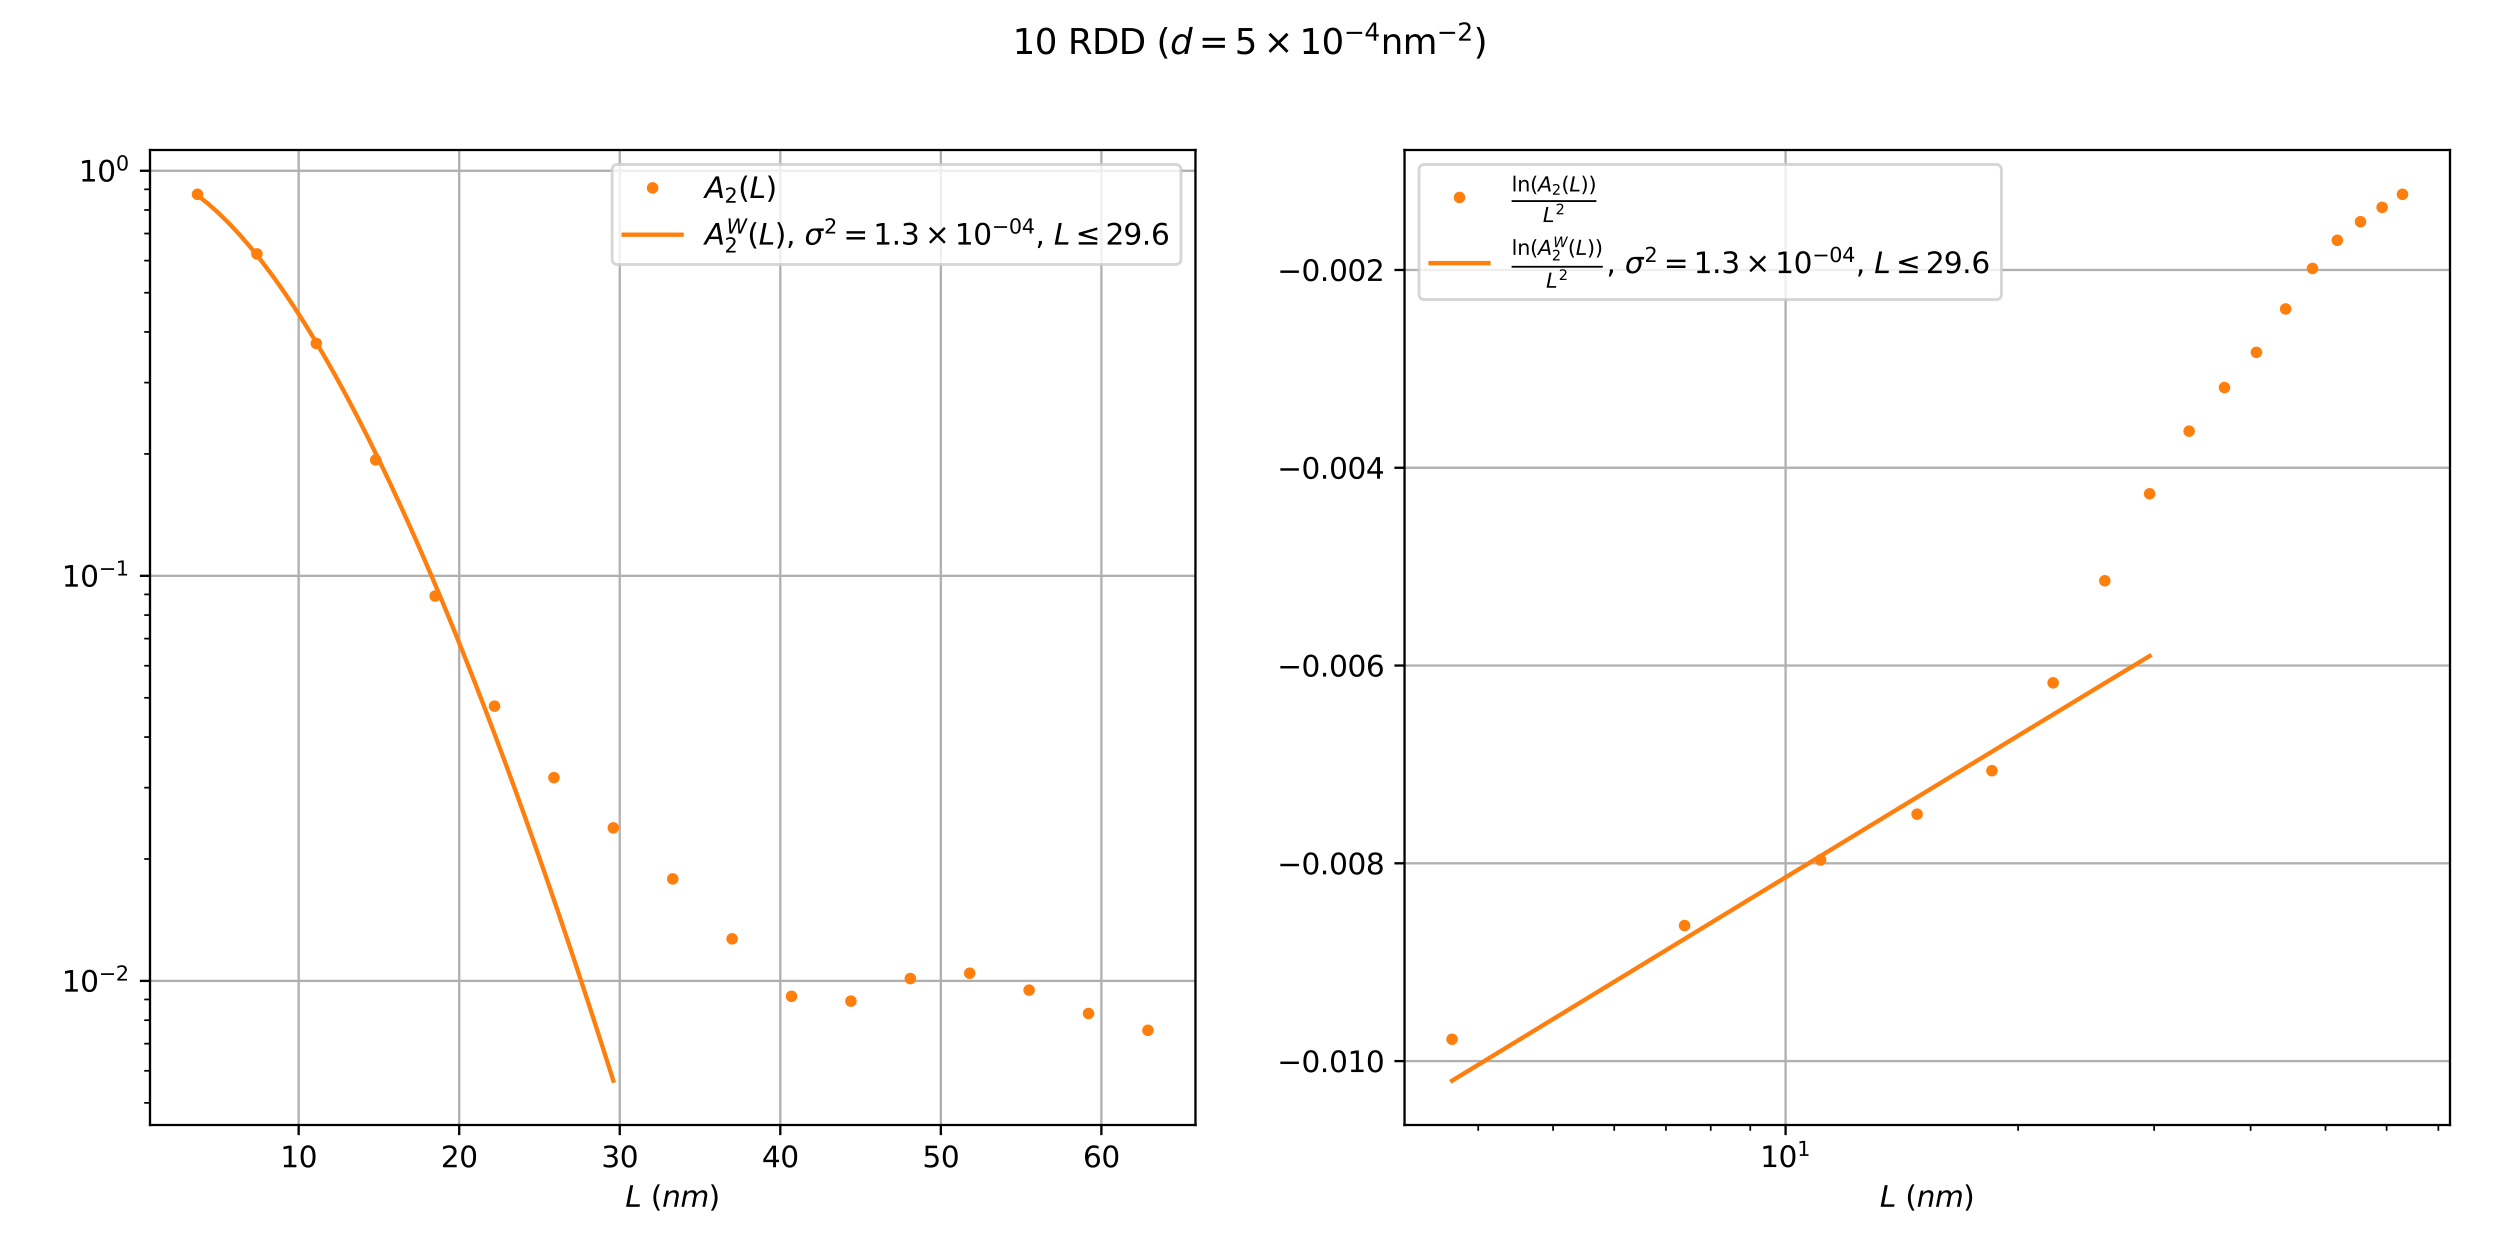<?xml version="1.0" encoding="utf-8" standalone="no"?>
<!DOCTYPE svg PUBLIC "-//W3C//DTD SVG 1.1//EN"
  "http://www.w3.org/Graphics/SVG/1.1/DTD/svg11.dtd">
<svg height="432pt" version="1.1" viewBox="0 0 864 432" width="864pt" xmlns="http://www.w3.org/2000/svg" xmlns:xlink="http://www.w3.org/1999/xlink">
 <defs>
  <style type="text/css">*{stroke-linecap:butt;stroke-linejoin:round;}</style>
 </defs>
 <g id="figure_1">
  <g id="patch_1">
   <path d="M 0 432 
L 864 432 
L 864 0 
L 0 0 
z
" style="fill:#ffffff;"/>
  </g>
  <g id="axes_1">
   <g id="patch_2">
    <path d="M 51.84 388.8 
L 413.149 388.8 
L 413.149 51.84 
L 51.84 51.84 
z
" style="fill:#ffffff;"/>
   </g>
   <g id="matplotlib.axis_1">
    <g id="xtick_1">
     <g id="line2d_1">
      <path clip-path="url(#p075bfce62b)" d="M 103.218 388.8 
L 103.218 51.84 
" style="fill:none;stroke:#b0b0b0;stroke-linecap:square;stroke-width:0.8;"/>
     </g>
     <g id="line2d_2">
      <defs>
       <path d="M 0 0 
L 0 3.5 
" id="m0ef7a7423c" style="stroke:#000000;stroke-width:0.8;"/>
      </defs>
      <g>
       <use style="stroke:#000000;stroke-width:0.8;" x="103.218" xlink:href="#m0ef7a7423c" y="388.8"/>
      </g>
     </g>
     <g id="text_1">
      <!-- 10 -->
      <g transform="translate(96.855 403.398)scale(0.1 -0.1)">
       <defs>
        <path d="M 794 531 
L 1825 531 
L 1825 4091 
L 703 3866 
L 703 4441 
L 1819 4666 
L 2450 4666 
L 2450 531 
L 3481 531 
L 3481 0 
L 794 0 
L 794 531 
z
" id="DejaVuSans-31" transform="scale(0.016)"/>
        <path d="M 2034 4250 
Q 1547 4250 1301 3770 
Q 1056 3291 1056 2328 
Q 1056 1369 1301 889 
Q 1547 409 2034 409 
Q 2525 409 2770 889 
Q 3016 1369 3016 2328 
Q 3016 3291 2770 3770 
Q 2525 4250 2034 4250 
z
M 2034 4750 
Q 2819 4750 3233 4129 
Q 3647 3509 3647 2328 
Q 3647 1150 3233 529 
Q 2819 -91 2034 -91 
Q 1250 -91 836 529 
Q 422 1150 422 2328 
Q 422 3509 836 4129 
Q 1250 4750 2034 4750 
z
" id="DejaVuSans-30" transform="scale(0.016)"/>
       </defs>
       <use xlink:href="#DejaVuSans-31"/>
       <use x="63.623" xlink:href="#DejaVuSans-30"/>
      </g>
     </g>
    </g>
    <g id="xtick_2">
     <g id="line2d_3">
      <path clip-path="url(#p075bfce62b)" d="M 158.701 388.8 
L 158.701 51.84 
" style="fill:none;stroke:#b0b0b0;stroke-linecap:square;stroke-width:0.8;"/>
     </g>
     <g id="line2d_4">
      <g>
       <use style="stroke:#000000;stroke-width:0.8;" x="158.701" xlink:href="#m0ef7a7423c" y="388.8"/>
      </g>
     </g>
     <g id="text_2">
      <!-- 20 -->
      <g transform="translate(152.339 403.398)scale(0.1 -0.1)">
       <defs>
        <path d="M 1228 531 
L 3431 531 
L 3431 0 
L 469 0 
L 469 531 
Q 828 903 1448 1529 
Q 2069 2156 2228 2338 
Q 2531 2678 2651 2914 
Q 2772 3150 2772 3378 
Q 2772 3750 2511 3984 
Q 2250 4219 1831 4219 
Q 1534 4219 1204 4116 
Q 875 4013 500 3803 
L 500 4441 
Q 881 4594 1212 4672 
Q 1544 4750 1819 4750 
Q 2544 4750 2975 4387 
Q 3406 4025 3406 3419 
Q 3406 3131 3298 2873 
Q 3191 2616 2906 2266 
Q 2828 2175 2409 1742 
Q 1991 1309 1228 531 
z
" id="DejaVuSans-32" transform="scale(0.016)"/>
       </defs>
       <use xlink:href="#DejaVuSans-32"/>
       <use x="63.623" xlink:href="#DejaVuSans-30"/>
      </g>
     </g>
    </g>
    <g id="xtick_3">
     <g id="line2d_5">
      <path clip-path="url(#p075bfce62b)" d="M 214.185 388.8 
L 214.185 51.84 
" style="fill:none;stroke:#b0b0b0;stroke-linecap:square;stroke-width:0.8;"/>
     </g>
     <g id="line2d_6">
      <g>
       <use style="stroke:#000000;stroke-width:0.8;" x="214.185" xlink:href="#m0ef7a7423c" y="388.8"/>
      </g>
     </g>
     <g id="text_3">
      <!-- 30 -->
      <g transform="translate(207.822 403.398)scale(0.1 -0.1)">
       <defs>
        <path d="M 2597 2516 
Q 3050 2419 3304 2112 
Q 3559 1806 3559 1356 
Q 3559 666 3084 287 
Q 2609 -91 1734 -91 
Q 1441 -91 1130 -33 
Q 819 25 488 141 
L 488 750 
Q 750 597 1062 519 
Q 1375 441 1716 441 
Q 2309 441 2620 675 
Q 2931 909 2931 1356 
Q 2931 1769 2642 2001 
Q 2353 2234 1838 2234 
L 1294 2234 
L 1294 2753 
L 1863 2753 
Q 2328 2753 2575 2939 
Q 2822 3125 2822 3475 
Q 2822 3834 2567 4026 
Q 2313 4219 1838 4219 
Q 1578 4219 1281 4162 
Q 984 4106 628 3988 
L 628 4550 
Q 988 4650 1302 4700 
Q 1616 4750 1894 4750 
Q 2613 4750 3031 4423 
Q 3450 4097 3450 3541 
Q 3450 3153 3228 2886 
Q 3006 2619 2597 2516 
z
" id="DejaVuSans-33" transform="scale(0.016)"/>
       </defs>
       <use xlink:href="#DejaVuSans-33"/>
       <use x="63.623" xlink:href="#DejaVuSans-30"/>
      </g>
     </g>
    </g>
    <g id="xtick_4">
     <g id="line2d_7">
      <path clip-path="url(#p075bfce62b)" d="M 269.669 388.8 
L 269.669 51.84 
" style="fill:none;stroke:#b0b0b0;stroke-linecap:square;stroke-width:0.8;"/>
     </g>
     <g id="line2d_8">
      <g>
       <use style="stroke:#000000;stroke-width:0.8;" x="269.669" xlink:href="#m0ef7a7423c" y="388.8"/>
      </g>
     </g>
     <g id="text_4">
      <!-- 40 -->
      <g transform="translate(263.306 403.398)scale(0.1 -0.1)">
       <defs>
        <path d="M 2419 4116 
L 825 1625 
L 2419 1625 
L 2419 4116 
z
M 2253 4666 
L 3047 4666 
L 3047 1625 
L 3713 1625 
L 3713 1100 
L 3047 1100 
L 3047 0 
L 2419 0 
L 2419 1100 
L 313 1100 
L 313 1709 
L 2253 4666 
z
" id="DejaVuSans-34" transform="scale(0.016)"/>
       </defs>
       <use xlink:href="#DejaVuSans-34"/>
       <use x="63.623" xlink:href="#DejaVuSans-30"/>
      </g>
     </g>
    </g>
    <g id="xtick_5">
     <g id="line2d_9">
      <path clip-path="url(#p075bfce62b)" d="M 325.152 388.8 
L 325.152 51.84 
" style="fill:none;stroke:#b0b0b0;stroke-linecap:square;stroke-width:0.8;"/>
     </g>
     <g id="line2d_10">
      <g>
       <use style="stroke:#000000;stroke-width:0.8;" x="325.152" xlink:href="#m0ef7a7423c" y="388.8"/>
      </g>
     </g>
     <g id="text_5">
      <!-- 50 -->
      <g transform="translate(318.79 403.398)scale(0.1 -0.1)">
       <defs>
        <path d="M 691 4666 
L 3169 4666 
L 3169 4134 
L 1269 4134 
L 1269 2991 
Q 1406 3038 1543 3061 
Q 1681 3084 1819 3084 
Q 2600 3084 3056 2656 
Q 3513 2228 3513 1497 
Q 3513 744 3044 326 
Q 2575 -91 1722 -91 
Q 1428 -91 1123 -41 
Q 819 9 494 109 
L 494 744 
Q 775 591 1075 516 
Q 1375 441 1709 441 
Q 2250 441 2565 725 
Q 2881 1009 2881 1497 
Q 2881 1984 2565 2268 
Q 2250 2553 1709 2553 
Q 1456 2553 1204 2497 
Q 953 2441 691 2322 
L 691 4666 
z
" id="DejaVuSans-35" transform="scale(0.016)"/>
       </defs>
       <use xlink:href="#DejaVuSans-35"/>
       <use x="63.623" xlink:href="#DejaVuSans-30"/>
      </g>
     </g>
    </g>
    <g id="xtick_6">
     <g id="line2d_11">
      <path clip-path="url(#p075bfce62b)" d="M 380.636 388.8 
L 380.636 51.84 
" style="fill:none;stroke:#b0b0b0;stroke-linecap:square;stroke-width:0.8;"/>
     </g>
     <g id="line2d_12">
      <g>
       <use style="stroke:#000000;stroke-width:0.8;" x="380.636" xlink:href="#m0ef7a7423c" y="388.8"/>
      </g>
     </g>
     <g id="text_6">
      <!-- 60 -->
      <g transform="translate(374.273 403.398)scale(0.1 -0.1)">
       <defs>
        <path d="M 2113 2584 
Q 1688 2584 1439 2293 
Q 1191 2003 1191 1497 
Q 1191 994 1439 701 
Q 1688 409 2113 409 
Q 2538 409 2786 701 
Q 3034 994 3034 1497 
Q 3034 2003 2786 2293 
Q 2538 2584 2113 2584 
z
M 3366 4563 
L 3366 3988 
Q 3128 4100 2886 4159 
Q 2644 4219 2406 4219 
Q 1781 4219 1451 3797 
Q 1122 3375 1075 2522 
Q 1259 2794 1537 2939 
Q 1816 3084 2150 3084 
Q 2853 3084 3261 2657 
Q 3669 2231 3669 1497 
Q 3669 778 3244 343 
Q 2819 -91 2113 -91 
Q 1303 -91 875 529 
Q 447 1150 447 2328 
Q 447 3434 972 4092 
Q 1497 4750 2381 4750 
Q 2619 4750 2861 4703 
Q 3103 4656 3366 4563 
z
" id="DejaVuSans-36" transform="scale(0.016)"/>
       </defs>
       <use xlink:href="#DejaVuSans-36"/>
       <use x="63.623" xlink:href="#DejaVuSans-30"/>
      </g>
     </g>
    </g>
    <g id="text_7">
     <!-- $L \ (nm)$ -->
     <g transform="translate(216.095 417.077)scale(0.1 -0.1)">
      <defs>
       <path d="M 1075 4666 
L 1709 4666 
L 909 525 
L 3181 525 
L 3078 0 
L 172 0 
L 1075 4666 
z
" id="DejaVuSans-Oblique-4c" transform="scale(0.016)"/>
       <path d="M 1984 4856 
Q 1566 4138 1362 3434 
Q 1159 2731 1159 2009 
Q 1159 1288 1364 580 
Q 1569 -128 1984 -844 
L 1484 -844 
Q 1016 -109 783 600 
Q 550 1309 550 2009 
Q 550 2706 781 3412 
Q 1013 4119 1484 4856 
L 1984 4856 
z
" id="DejaVuSans-28" transform="scale(0.016)"/>
       <path d="M 3566 2113 
L 3156 0 
L 2578 0 
L 2988 2091 
Q 3016 2238 3031 2350 
Q 3047 2463 3047 2528 
Q 3047 2791 2881 2937 
Q 2716 3084 2419 3084 
Q 1956 3084 1622 2776 
Q 1288 2469 1184 1941 
L 800 0 
L 225 0 
L 903 3500 
L 1478 3500 
L 1363 2950 
Q 1603 3253 1940 3418 
Q 2278 3584 2650 3584 
Q 3113 3584 3367 3334 
Q 3622 3084 3622 2631 
Q 3622 2519 3608 2391 
Q 3594 2263 3566 2113 
z
" id="DejaVuSans-Oblique-6e" transform="scale(0.016)"/>
       <path d="M 5747 2113 
L 5338 0 
L 4763 0 
L 5166 2094 
Q 5191 2228 5203 2325 
Q 5216 2422 5216 2491 
Q 5216 2772 5059 2928 
Q 4903 3084 4622 3084 
Q 4203 3084 3875 2770 
Q 3547 2456 3450 1953 
L 3066 0 
L 2491 0 
L 2900 2094 
Q 2925 2209 2937 2307 
Q 2950 2406 2950 2484 
Q 2950 2769 2794 2926 
Q 2638 3084 2363 3084 
Q 1938 3084 1609 2770 
Q 1281 2456 1184 1953 
L 800 0 
L 225 0 
L 909 3500 
L 1484 3500 
L 1375 2956 
Q 1609 3263 1923 3423 
Q 2238 3584 2597 3584 
Q 2978 3584 3223 3384 
Q 3469 3184 3519 2828 
Q 3781 3197 4126 3390 
Q 4472 3584 4856 3584 
Q 5306 3584 5551 3325 
Q 5797 3066 5797 2591 
Q 5797 2488 5784 2364 
Q 5772 2241 5747 2113 
z
" id="DejaVuSans-Oblique-6d" transform="scale(0.016)"/>
       <path d="M 513 4856 
L 1013 4856 
Q 1481 4119 1714 3412 
Q 1947 2706 1947 2009 
Q 1947 1309 1714 600 
Q 1481 -109 1013 -844 
L 513 -844 
Q 928 -128 1133 580 
Q 1338 1288 1338 2009 
Q 1338 2731 1133 3434 
Q 928 4138 513 4856 
z
" id="DejaVuSans-29" transform="scale(0.016)"/>
      </defs>
      <use transform="translate(0 0.125)" xlink:href="#DejaVuSans-Oblique-4c"/>
      <use transform="translate(88.183 0.125)" xlink:href="#DejaVuSans-28"/>
      <use transform="translate(127.197 0.125)" xlink:href="#DejaVuSans-Oblique-6e"/>
      <use transform="translate(190.576 0.125)" xlink:href="#DejaVuSans-Oblique-6d"/>
      <use transform="translate(287.988 0.125)" xlink:href="#DejaVuSans-29"/>
     </g>
    </g>
   </g>
   <g id="matplotlib.axis_2">
    <g id="ytick_1">
     <g id="line2d_13">
      <path clip-path="url(#p075bfce62b)" d="M 51.84 339.005 
L 413.149 339.005 
" style="fill:none;stroke:#b0b0b0;stroke-linecap:square;stroke-width:0.8;"/>
     </g>
     <g id="line2d_14">
      <defs>
       <path d="M 0 0 
L -3.5 0 
" id="m7012cd18d6" style="stroke:#000000;stroke-width:0.8;"/>
      </defs>
      <g>
       <use style="stroke:#000000;stroke-width:0.8;" x="51.84" xlink:href="#m7012cd18d6" y="339.005"/>
      </g>
     </g>
     <g id="text_8">
      <!-- $\mathdefault{10^{-2}}$ -->
      <g transform="translate(21.34 342.804)scale(0.1 -0.1)">
       <defs>
        <path d="M 678 2272 
L 4684 2272 
L 4684 1741 
L 678 1741 
L 678 2272 
z
" id="DejaVuSans-2212" transform="scale(0.016)"/>
       </defs>
       <use transform="translate(0 0.766)" xlink:href="#DejaVuSans-31"/>
       <use transform="translate(63.623 0.766)" xlink:href="#DejaVuSans-30"/>
       <use transform="translate(128.203 39.047)scale(0.7)" xlink:href="#DejaVuSans-2212"/>
       <use transform="translate(186.855 39.047)scale(0.7)" xlink:href="#DejaVuSans-32"/>
      </g>
     </g>
    </g>
    <g id="ytick_2">
     <g id="line2d_15">
      <path clip-path="url(#p075bfce62b)" d="M 51.84 199.011 
L 413.149 199.011 
" style="fill:none;stroke:#b0b0b0;stroke-linecap:square;stroke-width:0.8;"/>
     </g>
     <g id="line2d_16">
      <g>
       <use style="stroke:#000000;stroke-width:0.8;" x="51.84" xlink:href="#m7012cd18d6" y="199.011"/>
      </g>
     </g>
     <g id="text_9">
      <!-- $\mathdefault{10^{-1}}$ -->
      <g transform="translate(21.34 202.81)scale(0.1 -0.1)">
       <use transform="translate(0 0.684)" xlink:href="#DejaVuSans-31"/>
       <use transform="translate(63.623 0.684)" xlink:href="#DejaVuSans-30"/>
       <use transform="translate(128.203 38.966)scale(0.7)" xlink:href="#DejaVuSans-2212"/>
       <use transform="translate(186.855 38.966)scale(0.7)" xlink:href="#DejaVuSans-31"/>
      </g>
     </g>
    </g>
    <g id="ytick_3">
     <g id="line2d_17">
      <path clip-path="url(#p075bfce62b)" d="M 51.84 59.017 
L 413.149 59.017 
" style="fill:none;stroke:#b0b0b0;stroke-linecap:square;stroke-width:0.8;"/>
     </g>
     <g id="line2d_18">
      <g>
       <use style="stroke:#000000;stroke-width:0.8;" x="51.84" xlink:href="#m7012cd18d6" y="59.017"/>
      </g>
     </g>
     <g id="text_10">
      <!-- $\mathdefault{10^{0}}$ -->
      <g transform="translate(27.24 62.816)scale(0.1 -0.1)">
       <use transform="translate(0 0.766)" xlink:href="#DejaVuSans-31"/>
       <use transform="translate(63.623 0.766)" xlink:href="#DejaVuSans-30"/>
       <use transform="translate(128.203 39.047)scale(0.7)" xlink:href="#DejaVuSans-30"/>
      </g>
     </g>
    </g>
    <g id="ytick_4">
     <g id="line2d_19">
      <defs>
       <path d="M 0 0 
L -2 0 
" id="m6e544e4f88" style="stroke:#000000;stroke-width:0.6;"/>
      </defs>
      <g>
       <use style="stroke:#000000;stroke-width:0.6;" x="51.84" xlink:href="#m6e544e4f88" y="381.147"/>
      </g>
     </g>
    </g>
    <g id="ytick_5">
     <g id="line2d_20">
      <g>
       <use style="stroke:#000000;stroke-width:0.6;" x="51.84" xlink:href="#m6e544e4f88" y="370.063"/>
      </g>
     </g>
    </g>
    <g id="ytick_6">
     <g id="line2d_21">
      <g>
       <use style="stroke:#000000;stroke-width:0.6;" x="51.84" xlink:href="#m6e544e4f88" y="360.69"/>
      </g>
     </g>
    </g>
    <g id="ytick_7">
     <g id="line2d_22">
      <g>
       <use style="stroke:#000000;stroke-width:0.6;" x="51.84" xlink:href="#m6e544e4f88" y="352.572"/>
      </g>
     </g>
    </g>
    <g id="ytick_8">
     <g id="line2d_23">
      <g>
       <use style="stroke:#000000;stroke-width:0.6;" x="51.84" xlink:href="#m6e544e4f88" y="345.411"/>
      </g>
     </g>
    </g>
    <g id="ytick_9">
     <g id="line2d_24">
      <g>
       <use style="stroke:#000000;stroke-width:0.6;" x="51.84" xlink:href="#m6e544e4f88" y="296.863"/>
      </g>
     </g>
    </g>
    <g id="ytick_10">
     <g id="line2d_25">
      <g>
       <use style="stroke:#000000;stroke-width:0.6;" x="51.84" xlink:href="#m6e544e4f88" y="272.211"/>
      </g>
     </g>
    </g>
    <g id="ytick_11">
     <g id="line2d_26">
      <g>
       <use style="stroke:#000000;stroke-width:0.6;" x="51.84" xlink:href="#m6e544e4f88" y="254.72"/>
      </g>
     </g>
    </g>
    <g id="ytick_12">
     <g id="line2d_27">
      <g>
       <use style="stroke:#000000;stroke-width:0.6;" x="51.84" xlink:href="#m6e544e4f88" y="241.153"/>
      </g>
     </g>
    </g>
    <g id="ytick_13">
     <g id="line2d_28">
      <g>
       <use style="stroke:#000000;stroke-width:0.6;" x="51.84" xlink:href="#m6e544e4f88" y="230.069"/>
      </g>
     </g>
    </g>
    <g id="ytick_14">
     <g id="line2d_29">
      <g>
       <use style="stroke:#000000;stroke-width:0.6;" x="51.84" xlink:href="#m6e544e4f88" y="220.696"/>
      </g>
     </g>
    </g>
    <g id="ytick_15">
     <g id="line2d_30">
      <g>
       <use style="stroke:#000000;stroke-width:0.6;" x="51.84" xlink:href="#m6e544e4f88" y="212.578"/>
      </g>
     </g>
    </g>
    <g id="ytick_16">
     <g id="line2d_31">
      <g>
       <use style="stroke:#000000;stroke-width:0.6;" x="51.84" xlink:href="#m6e544e4f88" y="205.417"/>
      </g>
     </g>
    </g>
    <g id="ytick_17">
     <g id="line2d_32">
      <g>
       <use style="stroke:#000000;stroke-width:0.6;" x="51.84" xlink:href="#m6e544e4f88" y="156.869"/>
      </g>
     </g>
    </g>
    <g id="ytick_18">
     <g id="line2d_33">
      <g>
       <use style="stroke:#000000;stroke-width:0.6;" x="51.84" xlink:href="#m6e544e4f88" y="132.217"/>
      </g>
     </g>
    </g>
    <g id="ytick_19">
     <g id="line2d_34">
      <g>
       <use style="stroke:#000000;stroke-width:0.6;" x="51.84" xlink:href="#m6e544e4f88" y="114.726"/>
      </g>
     </g>
    </g>
    <g id="ytick_20">
     <g id="line2d_35">
      <g>
       <use style="stroke:#000000;stroke-width:0.6;" x="51.84" xlink:href="#m6e544e4f88" y="101.159"/>
      </g>
     </g>
    </g>
    <g id="ytick_21">
     <g id="line2d_36">
      <g>
       <use style="stroke:#000000;stroke-width:0.6;" x="51.84" xlink:href="#m6e544e4f88" y="90.074"/>
      </g>
     </g>
    </g>
    <g id="ytick_22">
     <g id="line2d_37">
      <g>
       <use style="stroke:#000000;stroke-width:0.6;" x="51.84" xlink:href="#m6e544e4f88" y="80.702"/>
      </g>
     </g>
    </g>
    <g id="ytick_23">
     <g id="line2d_38">
      <g>
       <use style="stroke:#000000;stroke-width:0.6;" x="51.84" xlink:href="#m6e544e4f88" y="72.584"/>
      </g>
     </g>
    </g>
    <g id="ytick_24">
     <g id="line2d_39">
      <g>
       <use style="stroke:#000000;stroke-width:0.6;" x="51.84" xlink:href="#m6e544e4f88" y="65.423"/>
      </g>
     </g>
    </g>
   </g>
   <g id="line2d_40">
    <defs>
     <path d="M 0 1.5 
C 0.398 1.5 0.779 1.342 1.061 1.061 
C 1.342 0.779 1.5 0.398 1.5 0 
C 1.5 -0.398 1.342 -0.779 1.061 -1.061 
C 0.779 -1.342 0.398 -1.5 0 -1.5 
C -0.398 -1.5 -0.779 -1.342 -1.061 -1.061 
C -1.342 -0.779 -1.5 -0.398 -1.5 0 
C -1.5 0.398 -1.342 0.779 -1.061 1.061 
C -0.779 1.342 -0.398 1.5 0 1.5 
z
" id="m087f44fbc4" style="stroke:#ff7f0e;"/>
    </defs>
    <g clip-path="url(#p075bfce62b)">
     <use style="fill:#ff7f0e;stroke:#ff7f0e;" x="68.263" xlink:href="#m087f44fbc4" y="67.156"/>
     <use style="fill:#ff7f0e;stroke:#ff7f0e;" x="88.792" xlink:href="#m087f44fbc4" y="87.747"/>
     <use style="fill:#ff7f0e;stroke:#ff7f0e;" x="109.321" xlink:href="#m087f44fbc4" y="118.693"/>
     <use style="fill:#ff7f0e;stroke:#ff7f0e;" x="129.85" xlink:href="#m087f44fbc4" y="158.94"/>
     <use style="fill:#ff7f0e;stroke:#ff7f0e;" x="150.379" xlink:href="#m087f44fbc4" y="205.996"/>
     <use style="fill:#ff7f0e;stroke:#ff7f0e;" x="170.908" xlink:href="#m087f44fbc4" y="244.046"/>
     <use style="fill:#ff7f0e;stroke:#ff7f0e;" x="191.437" xlink:href="#m087f44fbc4" y="268.753"/>
     <use style="fill:#ff7f0e;stroke:#ff7f0e;" x="211.966" xlink:href="#m087f44fbc4" y="286.112"/>
     <use style="fill:#ff7f0e;stroke:#ff7f0e;" x="232.495" xlink:href="#m087f44fbc4" y="303.749"/>
     <use style="fill:#ff7f0e;stroke:#ff7f0e;" x="253.023" xlink:href="#m087f44fbc4" y="324.452"/>
     <use style="fill:#ff7f0e;stroke:#ff7f0e;" x="273.552" xlink:href="#m087f44fbc4" y="344.329"/>
     <use style="fill:#ff7f0e;stroke:#ff7f0e;" x="294.081" xlink:href="#m087f44fbc4" y="345.985"/>
     <use style="fill:#ff7f0e;stroke:#ff7f0e;" x="314.61" xlink:href="#m087f44fbc4" y="338.188"/>
     <use style="fill:#ff7f0e;stroke:#ff7f0e;" x="335.139" xlink:href="#m087f44fbc4" y="336.352"/>
     <use style="fill:#ff7f0e;stroke:#ff7f0e;" x="355.668" xlink:href="#m087f44fbc4" y="342.188"/>
     <use style="fill:#ff7f0e;stroke:#ff7f0e;" x="376.197" xlink:href="#m087f44fbc4" y="350.266"/>
     <use style="fill:#ff7f0e;stroke:#ff7f0e;" x="396.726" xlink:href="#m087f44fbc4" y="356.081"/>
    </g>
   </g>
   <g id="line2d_41">
    <path clip-path="url(#p075bfce62b)" d="M 68.263 67.505 
L 71.948 70.43 
L 75.632 73.717 
L 79.317 77.351 
L 83.002 81.318 
L 86.687 85.605 
L 90.371 90.202 
L 94.056 95.099 
L 97.741 100.286 
L 101.425 105.754 
L 105.11 111.497 
L 108.795 117.507 
L 112.479 123.776 
L 116.164 130.299 
L 119.849 137.069 
L 123.533 144.081 
L 127.218 151.329 
L 130.903 158.808 
L 134.587 166.512 
L 138.272 174.438 
L 141.957 182.58 
L 145.641 190.935 
L 149.326 199.498 
L 153.011 208.264 
L 156.695 217.231 
L 160.38 226.395 
L 164.065 235.751 
L 167.749 245.297 
L 171.434 255.028 
L 175.119 264.943 
L 178.804 275.036 
L 182.488 285.307 
L 186.173 295.751 
L 189.858 306.365 
L 193.542 317.148 
L 197.227 328.095 
L 200.912 339.205 
L 204.596 350.475 
L 208.281 361.902 
L 211.966 373.484 
" style="fill:none;stroke:#ff7f0e;stroke-linecap:square;stroke-width:1.5;"/>
   </g>
   <g id="patch_3">
    <path d="M 51.84 388.8 
L 51.84 51.84 
" style="fill:none;stroke:#000000;stroke-linecap:square;stroke-linejoin:miter;stroke-width:0.8;"/>
   </g>
   <g id="patch_4">
    <path d="M 413.149 388.8 
L 413.149 51.84 
" style="fill:none;stroke:#000000;stroke-linecap:square;stroke-linejoin:miter;stroke-width:0.8;"/>
   </g>
   <g id="patch_5">
    <path d="M 51.84 388.8 
L 413.149 388.8 
" style="fill:none;stroke:#000000;stroke-linecap:square;stroke-linejoin:miter;stroke-width:0.8;"/>
   </g>
   <g id="patch_6">
    <path d="M 51.84 51.84 
L 413.149 51.84 
" style="fill:none;stroke:#000000;stroke-linecap:square;stroke-linejoin:miter;stroke-width:0.8;"/>
   </g>
   <g id="legend_1">
    <g id="patch_7">
     <path d="M 213.549 91.418 
L 406.149 91.418 
Q 408.149 91.418 408.149 89.418 
L 408.149 58.84 
Q 408.149 56.84 406.149 56.84 
L 213.549 56.84 
Q 211.549 56.84 211.549 58.84 
L 211.549 89.418 
Q 211.549 91.418 213.549 91.418 
z
" style="fill:#ffffff;opacity:0.8;stroke:#cccccc;stroke-linejoin:miter;"/>
    </g>
    <g id="line2d_42"/>
    <g id="line2d_43">
     <g>
      <use style="fill:#ff7f0e;stroke:#ff7f0e;" x="225.549" xlink:href="#m087f44fbc4" y="64.938"/>
     </g>
    </g>
    <g id="text_11">
     <!-- $A_{2}(L)$ -->
     <g transform="translate(243.549 68.438)scale(0.1 -0.1)">
      <defs>
       <path d="M 2356 4666 
L 3072 4666 
L 3938 0 
L 3278 0 
L 3084 1197 
L 984 1197 
L 325 0 
L -341 0 
L 2356 4666 
z
M 2584 4044 
L 1275 1722 
L 2988 1722 
L 2584 4044 
z
" id="DejaVuSans-Oblique-41" transform="scale(0.016)"/>
      </defs>
      <use transform="translate(0 0.125)" xlink:href="#DejaVuSans-Oblique-41"/>
      <use transform="translate(68.408 -16.281)scale(0.7)" xlink:href="#DejaVuSans-32"/>
      <use transform="translate(115.679 0.125)" xlink:href="#DejaVuSans-28"/>
      <use transform="translate(154.692 0.125)" xlink:href="#DejaVuSans-Oblique-4c"/>
      <use transform="translate(210.405 0.125)" xlink:href="#DejaVuSans-29"/>
     </g>
    </g>
    <g id="line2d_44">
     <path d="M 215.549 81.118 
L 235.549 81.118 
" style="fill:none;stroke:#ff7f0e;stroke-linecap:square;stroke-width:1.5;"/>
    </g>
    <g id="line2d_45"/>
    <g id="text_12">
     <!-- $A^W_{2}(L)$, $ \sigma^2 =1.3 \times 10^{-04} $, $ L \leq 29.6 $ -->
     <g transform="translate(243.549 84.618)scale(0.1 -0.1)">
      <defs>
       <path d="M 616 4666 
L 1228 4666 
L 1453 697 
L 3213 4666 
L 3916 4666 
L 4147 697 
L 5888 4666 
L 6528 4666 
L 4453 0 
L 3659 0 
L 3444 3891 
L 1697 0 
L 903 0 
L 616 4666 
z
" id="DejaVuSans-Oblique-57" transform="scale(0.016)"/>
       <path d="M 750 794 
L 1409 794 
L 1409 256 
L 897 -744 
L 494 -744 
L 750 256 
L 750 794 
z
" id="DejaVuSans-2c" transform="scale(0.016)"/>
       <path id="DejaVuSans-20" transform="scale(0.016)"/>
       <path d="M 2219 3044 
Q 1744 3044 1422 2700 
Q 1081 2341 969 1747 
Q 844 1119 1044 756 
Q 1241 397 1706 397 
Q 2166 397 2503 759 
Q 2844 1122 2966 1747 
Q 3075 2319 2881 2700 
Q 2700 3044 2219 3044 
z
M 2309 3503 
L 4219 3500 
L 4106 2925 
L 3463 2925 
Q 3706 2438 3575 1747 
Q 3406 888 2884 400 
Q 2359 -91 1609 -91 
Q 856 -91 525 400 
Q 194 888 363 1747 
Q 528 2609 1050 3097 
Q 1484 3503 2309 3503 
z
" id="DejaVuSans-Oblique-3c3" transform="scale(0.016)"/>
       <path d="M 678 2906 
L 4684 2906 
L 4684 2381 
L 678 2381 
L 678 2906 
z
M 678 1631 
L 4684 1631 
L 4684 1100 
L 678 1100 
L 678 1631 
z
" id="DejaVuSans-3d" transform="scale(0.016)"/>
       <path d="M 684 794 
L 1344 794 
L 1344 0 
L 684 0 
L 684 794 
z
" id="DejaVuSans-2e" transform="scale(0.016)"/>
       <path d="M 4488 3438 
L 3059 2003 
L 4488 575 
L 4116 197 
L 2681 1631 
L 1247 197 
L 878 575 
L 2303 2003 
L 878 3438 
L 1247 3816 
L 2681 2381 
L 4116 3816 
L 4488 3438 
z
" id="DejaVuSans-d7" transform="scale(0.016)"/>
       <path d="M 4684 3175 
L 1684 2309 
L 4684 1453 
L 4684 897 
L 678 2047 
L 678 2578 
L 4684 3725 
L 4684 3175 
z
M 678 531 
L 4684 531 
L 4684 0 
L 678 0 
L 678 531 
z
" id="DejaVuSans-2264" transform="scale(0.016)"/>
       <path d="M 703 97 
L 703 672 
Q 941 559 1184 500 
Q 1428 441 1663 441 
Q 2288 441 2617 861 
Q 2947 1281 2994 2138 
Q 2813 1869 2534 1725 
Q 2256 1581 1919 1581 
Q 1219 1581 811 2004 
Q 403 2428 403 3163 
Q 403 3881 828 4315 
Q 1253 4750 1959 4750 
Q 2769 4750 3195 4129 
Q 3622 3509 3622 2328 
Q 3622 1225 3098 567 
Q 2575 -91 1691 -91 
Q 1453 -91 1209 -44 
Q 966 3 703 97 
z
M 1959 2075 
Q 2384 2075 2632 2365 
Q 2881 2656 2881 3163 
Q 2881 3666 2632 3958 
Q 2384 4250 1959 4250 
Q 1534 4250 1286 3958 
Q 1038 3666 1038 3163 
Q 1038 2656 1286 2365 
Q 1534 2075 1959 2075 
z
" id="DejaVuSans-39" transform="scale(0.016)"/>
      </defs>
      <use transform="translate(0 0.766)" xlink:href="#DejaVuSans-Oblique-41"/>
      <use transform="translate(75.425 39.047)scale(0.7)" xlink:href="#DejaVuSans-Oblique-57"/>
      <use transform="translate(68.408 -26.578)scale(0.7)" xlink:href="#DejaVuSans-32"/>
      <use transform="translate(147.373 0.766)" xlink:href="#DejaVuSans-28"/>
      <use transform="translate(186.387 0.766)" xlink:href="#DejaVuSans-Oblique-4c"/>
      <use transform="translate(242.1 0.766)" xlink:href="#DejaVuSans-29"/>
      <use transform="translate(281.113 0.766)" xlink:href="#DejaVuSans-2c"/>
      <use transform="translate(312.901 0.766)" xlink:href="#DejaVuSans-20"/>
      <use transform="translate(344.688 0.766)" xlink:href="#DejaVuSans-Oblique-3c3"/>
      <use transform="translate(412.539 39.047)scale(0.7)" xlink:href="#DejaVuSans-32"/>
      <use transform="translate(479.292 0.766)" xlink:href="#DejaVuSans-3d"/>
      <use transform="translate(582.564 0.766)" xlink:href="#DejaVuSans-31"/>
      <use transform="translate(646.187 0.766)" xlink:href="#DejaVuSans-2e"/>
      <use transform="translate(677.974 0.766)" xlink:href="#DejaVuSans-33"/>
      <use transform="translate(761.079 0.766)" xlink:href="#DejaVuSans-d7"/>
      <use transform="translate(864.351 0.766)" xlink:href="#DejaVuSans-31"/>
      <use transform="translate(927.974 0.766)" xlink:href="#DejaVuSans-30"/>
      <use transform="translate(992.554 39.047)scale(0.7)" xlink:href="#DejaVuSans-2212"/>
      <use transform="translate(1051.206 39.047)scale(0.7)" xlink:href="#DejaVuSans-30"/>
      <use transform="translate(1095.742 39.047)scale(0.7)" xlink:href="#DejaVuSans-34"/>
      <use transform="translate(1143.013 0.766)" xlink:href="#DejaVuSans-2c"/>
      <use transform="translate(1174.8 0.766)" xlink:href="#DejaVuSans-20"/>
      <use transform="translate(1206.587 0.766)" xlink:href="#DejaVuSans-Oblique-4c"/>
      <use transform="translate(1281.782 0.766)" xlink:href="#DejaVuSans-2264"/>
      <use transform="translate(1385.054 0.766)" xlink:href="#DejaVuSans-32"/>
      <use transform="translate(1446.927 0.766)" xlink:href="#DejaVuSans-39"/>
      <use transform="translate(1510.55 0.766)" xlink:href="#DejaVuSans-2e"/>
      <use transform="translate(1542.337 0.766)" xlink:href="#DejaVuSans-36"/>
     </g>
    </g>
   </g>
  </g>
  <g id="axes_2">
   <g id="patch_8">
    <path d="M 485.411 388.8 
L 846.72 388.8 
L 846.72 51.84 
L 485.411 51.84 
z
" style="fill:#ffffff;"/>
   </g>
   <g id="matplotlib.axis_3">
    <g id="xtick_7">
     <g id="line2d_46">
      <path clip-path="url(#pa27df4d3bb)" d="M 617.101 388.8 
L 617.101 51.84 
" style="fill:none;stroke:#b0b0b0;stroke-linecap:square;stroke-width:0.8;"/>
     </g>
     <g id="line2d_47">
      <g>
       <use style="stroke:#000000;stroke-width:0.8;" x="617.101" xlink:href="#m0ef7a7423c" y="388.8"/>
      </g>
     </g>
     <g id="text_13">
      <!-- $\mathdefault{10^{1}}$ -->
      <g transform="translate(608.301 403.398)scale(0.1 -0.1)">
       <use transform="translate(0 0.684)" xlink:href="#DejaVuSans-31"/>
       <use transform="translate(63.623 0.684)" xlink:href="#DejaVuSans-30"/>
       <use transform="translate(128.203 38.966)scale(0.7)" xlink:href="#DejaVuSans-31"/>
      </g>
     </g>
    </g>
    <g id="xtick_8">
     <g id="line2d_48">
      <defs>
       <path d="M 0 0 
L 0 2 
" id="m5a881c5b5a" style="stroke:#000000;stroke-width:0.6;"/>
      </defs>
      <g>
       <use style="stroke:#000000;stroke-width:0.6;" x="510.872" xlink:href="#m5a881c5b5a" y="388.8"/>
      </g>
     </g>
    </g>
    <g id="xtick_9">
     <g id="line2d_49">
      <g>
       <use style="stroke:#000000;stroke-width:0.6;" x="536.742" xlink:href="#m5a881c5b5a" y="388.8"/>
      </g>
     </g>
    </g>
    <g id="xtick_10">
     <g id="line2d_50">
      <g>
       <use style="stroke:#000000;stroke-width:0.6;" x="557.879" xlink:href="#m5a881c5b5a" y="388.8"/>
      </g>
     </g>
    </g>
    <g id="xtick_11">
     <g id="line2d_51">
      <g>
       <use style="stroke:#000000;stroke-width:0.6;" x="575.75" xlink:href="#m5a881c5b5a" y="388.8"/>
      </g>
     </g>
    </g>
    <g id="xtick_12">
     <g id="line2d_52">
      <g>
       <use style="stroke:#000000;stroke-width:0.6;" x="591.231" xlink:href="#m5a881c5b5a" y="388.8"/>
      </g>
     </g>
    </g>
    <g id="xtick_13">
     <g id="line2d_53">
      <g>
       <use style="stroke:#000000;stroke-width:0.6;" x="604.886" xlink:href="#m5a881c5b5a" y="388.8"/>
      </g>
     </g>
    </g>
    <g id="xtick_14">
     <g id="line2d_54">
      <g>
       <use style="stroke:#000000;stroke-width:0.6;" x="697.459" xlink:href="#m5a881c5b5a" y="388.8"/>
      </g>
     </g>
    </g>
    <g id="xtick_15">
     <g id="line2d_55">
      <g>
       <use style="stroke:#000000;stroke-width:0.6;" x="744.466" xlink:href="#m5a881c5b5a" y="388.8"/>
      </g>
     </g>
    </g>
    <g id="xtick_16">
     <g id="line2d_56">
      <g>
       <use style="stroke:#000000;stroke-width:0.6;" x="777.818" xlink:href="#m5a881c5b5a" y="388.8"/>
      </g>
     </g>
    </g>
    <g id="xtick_17">
     <g id="line2d_57">
      <g>
       <use style="stroke:#000000;stroke-width:0.6;" x="803.688" xlink:href="#m5a881c5b5a" y="388.8"/>
      </g>
     </g>
    </g>
    <g id="xtick_18">
     <g id="line2d_58">
      <g>
       <use style="stroke:#000000;stroke-width:0.6;" x="824.825" xlink:href="#m5a881c5b5a" y="388.8"/>
      </g>
     </g>
    </g>
    <g id="xtick_19">
     <g id="line2d_59">
      <g>
       <use style="stroke:#000000;stroke-width:0.6;" x="842.696" xlink:href="#m5a881c5b5a" y="388.8"/>
      </g>
     </g>
    </g>
    <g id="text_14">
     <!-- $L \ (nm)$ -->
     <g transform="translate(649.665 417.077)scale(0.1 -0.1)">
      <use transform="translate(0 0.125)" xlink:href="#DejaVuSans-Oblique-4c"/>
      <use transform="translate(88.183 0.125)" xlink:href="#DejaVuSans-28"/>
      <use transform="translate(127.197 0.125)" xlink:href="#DejaVuSans-Oblique-6e"/>
      <use transform="translate(190.576 0.125)" xlink:href="#DejaVuSans-Oblique-6d"/>
      <use transform="translate(287.988 0.125)" xlink:href="#DejaVuSans-29"/>
     </g>
    </g>
   </g>
   <g id="matplotlib.axis_4">
    <g id="ytick_25">
     <g id="line2d_60">
      <path clip-path="url(#pa27df4d3bb)" d="M 485.411 366.716 
L 846.72 366.716 
" style="fill:none;stroke:#b0b0b0;stroke-linecap:square;stroke-width:0.8;"/>
     </g>
     <g id="line2d_61">
      <g>
       <use style="stroke:#000000;stroke-width:0.8;" x="485.411" xlink:href="#m7012cd18d6" y="366.716"/>
      </g>
     </g>
     <g id="text_15">
      <!-- −0.010 -->
      <g transform="translate(441.403 370.515)scale(0.1 -0.1)">
       <use xlink:href="#DejaVuSans-2212"/>
       <use x="83.789" xlink:href="#DejaVuSans-30"/>
       <use x="147.412" xlink:href="#DejaVuSans-2e"/>
       <use x="179.199" xlink:href="#DejaVuSans-30"/>
       <use x="242.822" xlink:href="#DejaVuSans-31"/>
       <use x="306.445" xlink:href="#DejaVuSans-30"/>
      </g>
     </g>
    </g>
    <g id="ytick_26">
     <g id="line2d_62">
      <path clip-path="url(#pa27df4d3bb)" d="M 485.411 298.362 
L 846.72 298.362 
" style="fill:none;stroke:#b0b0b0;stroke-linecap:square;stroke-width:0.8;"/>
     </g>
     <g id="line2d_63">
      <g>
       <use style="stroke:#000000;stroke-width:0.8;" x="485.411" xlink:href="#m7012cd18d6" y="298.362"/>
      </g>
     </g>
     <g id="text_16">
      <!-- −0.008 -->
      <g transform="translate(441.403 302.162)scale(0.1 -0.1)">
       <defs>
        <path d="M 2034 2216 
Q 1584 2216 1326 1975 
Q 1069 1734 1069 1313 
Q 1069 891 1326 650 
Q 1584 409 2034 409 
Q 2484 409 2743 651 
Q 3003 894 3003 1313 
Q 3003 1734 2745 1975 
Q 2488 2216 2034 2216 
z
M 1403 2484 
Q 997 2584 770 2862 
Q 544 3141 544 3541 
Q 544 4100 942 4425 
Q 1341 4750 2034 4750 
Q 2731 4750 3128 4425 
Q 3525 4100 3525 3541 
Q 3525 3141 3298 2862 
Q 3072 2584 2669 2484 
Q 3125 2378 3379 2068 
Q 3634 1759 3634 1313 
Q 3634 634 3220 271 
Q 2806 -91 2034 -91 
Q 1263 -91 848 271 
Q 434 634 434 1313 
Q 434 1759 690 2068 
Q 947 2378 1403 2484 
z
M 1172 3481 
Q 1172 3119 1398 2916 
Q 1625 2713 2034 2713 
Q 2441 2713 2670 2916 
Q 2900 3119 2900 3481 
Q 2900 3844 2670 4047 
Q 2441 4250 2034 4250 
Q 1625 4250 1398 4047 
Q 1172 3844 1172 3481 
z
" id="DejaVuSans-38" transform="scale(0.016)"/>
       </defs>
       <use xlink:href="#DejaVuSans-2212"/>
       <use x="83.789" xlink:href="#DejaVuSans-30"/>
       <use x="147.412" xlink:href="#DejaVuSans-2e"/>
       <use x="179.199" xlink:href="#DejaVuSans-30"/>
       <use x="242.822" xlink:href="#DejaVuSans-30"/>
       <use x="306.445" xlink:href="#DejaVuSans-38"/>
      </g>
     </g>
    </g>
    <g id="ytick_27">
     <g id="line2d_64">
      <path clip-path="url(#pa27df4d3bb)" d="M 485.411 230.009 
L 846.72 230.009 
" style="fill:none;stroke:#b0b0b0;stroke-linecap:square;stroke-width:0.8;"/>
     </g>
     <g id="line2d_65">
      <g>
       <use style="stroke:#000000;stroke-width:0.8;" x="485.411" xlink:href="#m7012cd18d6" y="230.009"/>
      </g>
     </g>
     <g id="text_17">
      <!-- −0.006 -->
      <g transform="translate(441.403 233.808)scale(0.1 -0.1)">
       <use xlink:href="#DejaVuSans-2212"/>
       <use x="83.789" xlink:href="#DejaVuSans-30"/>
       <use x="147.412" xlink:href="#DejaVuSans-2e"/>
       <use x="179.199" xlink:href="#DejaVuSans-30"/>
       <use x="242.822" xlink:href="#DejaVuSans-30"/>
       <use x="306.445" xlink:href="#DejaVuSans-36"/>
      </g>
     </g>
    </g>
    <g id="ytick_28">
     <g id="line2d_66">
      <path clip-path="url(#pa27df4d3bb)" d="M 485.411 161.656 
L 846.72 161.656 
" style="fill:none;stroke:#b0b0b0;stroke-linecap:square;stroke-width:0.8;"/>
     </g>
     <g id="line2d_67">
      <g>
       <use style="stroke:#000000;stroke-width:0.8;" x="485.411" xlink:href="#m7012cd18d6" y="161.656"/>
      </g>
     </g>
     <g id="text_18">
      <!-- −0.004 -->
      <g transform="translate(441.403 165.455)scale(0.1 -0.1)">
       <use xlink:href="#DejaVuSans-2212"/>
       <use x="83.789" xlink:href="#DejaVuSans-30"/>
       <use x="147.412" xlink:href="#DejaVuSans-2e"/>
       <use x="179.199" xlink:href="#DejaVuSans-30"/>
       <use x="242.822" xlink:href="#DejaVuSans-30"/>
       <use x="306.445" xlink:href="#DejaVuSans-34"/>
      </g>
     </g>
    </g>
    <g id="ytick_29">
     <g id="line2d_68">
      <path clip-path="url(#pa27df4d3bb)" d="M 485.411 93.303 
L 846.72 93.303 
" style="fill:none;stroke:#b0b0b0;stroke-linecap:square;stroke-width:0.8;"/>
     </g>
     <g id="line2d_69">
      <g>
       <use style="stroke:#000000;stroke-width:0.8;" x="485.411" xlink:href="#m7012cd18d6" y="93.303"/>
      </g>
     </g>
     <g id="text_19">
      <!-- −0.002 -->
      <g transform="translate(441.403 97.102)scale(0.1 -0.1)">
       <use xlink:href="#DejaVuSans-2212"/>
       <use x="83.789" xlink:href="#DejaVuSans-30"/>
       <use x="147.412" xlink:href="#DejaVuSans-2e"/>
       <use x="179.199" xlink:href="#DejaVuSans-30"/>
       <use x="242.822" xlink:href="#DejaVuSans-30"/>
       <use x="306.445" xlink:href="#DejaVuSans-32"/>
      </g>
     </g>
    </g>
   </g>
   <g id="line2d_70">
    <g clip-path="url(#pa27df4d3bb)">
     <use style="fill:#ff7f0e;stroke:#ff7f0e;" x="501.834" xlink:href="#m087f44fbc4" y="359.162"/>
     <use style="fill:#ff7f0e;stroke:#ff7f0e;" x="582.193" xlink:href="#m087f44fbc4" y="319.869"/>
     <use style="fill:#ff7f0e;stroke:#ff7f0e;" x="629.199" xlink:href="#m087f44fbc4" y="297.212"/>
     <use style="fill:#ff7f0e;stroke:#ff7f0e;" x="662.551" xlink:href="#m087f44fbc4" y="281.384"/>
     <use style="fill:#ff7f0e;stroke:#ff7f0e;" x="688.421" xlink:href="#m087f44fbc4" y="266.355"/>
     <use style="fill:#ff7f0e;stroke:#ff7f0e;" x="709.558" xlink:href="#m087f44fbc4" y="235.992"/>
     <use style="fill:#ff7f0e;stroke:#ff7f0e;" x="727.429" xlink:href="#m087f44fbc4" y="200.704"/>
     <use style="fill:#ff7f0e;stroke:#ff7f0e;" x="742.91" xlink:href="#m087f44fbc4" y="170.65"/>
     <use style="fill:#ff7f0e;stroke:#ff7f0e;" x="756.565" xlink:href="#m087f44fbc4" y="149.011"/>
     <use style="fill:#ff7f0e;stroke:#ff7f0e;" x="768.78" xlink:href="#m087f44fbc4" y="133.94"/>
     <use style="fill:#ff7f0e;stroke:#ff7f0e;" x="779.829" xlink:href="#m087f44fbc4" y="121.77"/>
     <use style="fill:#ff7f0e;stroke:#ff7f0e;" x="789.917" xlink:href="#m087f44fbc4" y="106.777"/>
     <use style="fill:#ff7f0e;stroke:#ff7f0e;" x="799.196" xlink:href="#m087f44fbc4" y="92.778"/>
     <use style="fill:#ff7f0e;stroke:#ff7f0e;" x="807.788" xlink:href="#m087f44fbc4" y="83.05"/>
     <use style="fill:#ff7f0e;stroke:#ff7f0e;" x="815.786" xlink:href="#m087f44fbc4" y="76.626"/>
     <use style="fill:#ff7f0e;stroke:#ff7f0e;" x="823.268" xlink:href="#m087f44fbc4" y="71.664"/>
     <use style="fill:#ff7f0e;stroke:#ff7f0e;" x="830.297" xlink:href="#m087f44fbc4" y="67.156"/>
    </g>
   </g>
   <g id="line2d_71">
    <path clip-path="url(#pa27df4d3bb)" d="M 501.834 373.484 
L 520.972 361.809 
L 537.394 351.792 
L 551.776 343.02 
L 564.569 335.217 
L 576.09 328.192 
L 586.568 321.802 
L 596.177 315.943 
L 605.051 310.533 
L 613.293 305.509 
L 620.988 300.819 
L 628.204 296.422 
L 634.997 292.282 
L 641.414 288.373 
L 647.494 284.67 
L 653.272 281.151 
L 658.775 277.8 
L 664.028 274.602 
L 669.054 271.543 
L 673.871 268.612 
L 678.495 265.798 
L 682.943 263.093 
L 687.226 260.489 
L 691.356 257.977 
L 695.344 255.553 
L 699.2 253.21 
L 702.931 250.943 
L 706.547 248.748 
L 710.052 246.619 
L 713.455 244.554 
L 716.761 242.548 
L 719.975 240.598 
L 723.103 238.701 
L 726.148 236.855 
L 729.116 235.057 
L 732.009 233.304 
L 734.832 231.594 
L 737.587 229.926 
L 740.279 228.297 
L 742.91 226.705 
" style="fill:none;stroke:#ff7f0e;stroke-linecap:square;stroke-width:1.5;"/>
   </g>
   <g id="patch_9">
    <path d="M 485.411 388.8 
L 485.411 51.84 
" style="fill:none;stroke:#000000;stroke-linecap:square;stroke-linejoin:miter;stroke-width:0.8;"/>
   </g>
   <g id="patch_10">
    <path d="M 846.72 388.8 
L 846.72 51.84 
" style="fill:none;stroke:#000000;stroke-linecap:square;stroke-linejoin:miter;stroke-width:0.8;"/>
   </g>
   <g id="patch_11">
    <path d="M 485.411 388.8 
L 846.72 388.8 
" style="fill:none;stroke:#000000;stroke-linecap:square;stroke-linejoin:miter;stroke-width:0.8;"/>
   </g>
   <g id="patch_12">
    <path d="M 485.411 51.84 
L 846.72 51.84 
" style="fill:none;stroke:#000000;stroke-linecap:square;stroke-linejoin:miter;stroke-width:0.8;"/>
   </g>
   <g id="legend_2">
    <g id="patch_13">
     <path d="M 492.411 103.54 
L 689.711 103.54 
Q 691.711 103.54 691.711 101.54 
L 691.711 58.84 
Q 691.711 56.84 689.711 56.84 
L 492.411 56.84 
Q 490.411 56.84 490.411 58.84 
L 490.411 101.54 
Q 490.411 103.54 492.411 103.54 
z
" style="fill:#ffffff;opacity:0.8;stroke:#cccccc;stroke-linejoin:miter;"/>
    </g>
    <g id="line2d_72"/>
    <g id="line2d_73">
     <g>
      <use style="fill:#ff7f0e;stroke:#ff7f0e;" x="504.411" xlink:href="#m087f44fbc4" y="68.24"/>
     </g>
    </g>
    <g id="text_20">
     <!-- $\frac{\ln(A_{2}(L))}{L^2}$ -->
     <g transform="translate(522.411 71.74)scale(0.1 -0.1)">
      <defs>
       <path d="M 603 4863 
L 1178 4863 
L 1178 0 
L 603 0 
L 603 4863 
z
" id="DejaVuSans-6c" transform="scale(0.016)"/>
       <path d="M 3513 2113 
L 3513 0 
L 2938 0 
L 2938 2094 
Q 2938 2591 2744 2837 
Q 2550 3084 2163 3084 
Q 1697 3084 1428 2787 
Q 1159 2491 1159 1978 
L 1159 0 
L 581 0 
L 581 3500 
L 1159 3500 
L 1159 2956 
Q 1366 3272 1645 3428 
Q 1925 3584 2291 3584 
Q 2894 3584 3203 3211 
Q 3513 2838 3513 2113 
z
" id="DejaVuSans-6e" transform="scale(0.016)"/>
      </defs>
      <use transform="translate(0 55.811)scale(0.7)" xlink:href="#DejaVuSans-6c"/>
      <use transform="translate(19.448 55.811)scale(0.7)" xlink:href="#DejaVuSans-6e"/>
      <use transform="translate(63.813 55.811)scale(0.7)" xlink:href="#DejaVuSans-28"/>
      <use transform="translate(91.123 55.811)scale(0.7)" xlink:href="#DejaVuSans-Oblique-41"/>
      <use transform="translate(139.009 44.327)scale(0.49)" xlink:href="#DejaVuSans-32"/>
      <use transform="translate(172.098 55.811)scale(0.7)" xlink:href="#DejaVuSans-28"/>
      <use transform="translate(199.408 55.811)scale(0.7)" xlink:href="#DejaVuSans-Oblique-4c"/>
      <use transform="translate(238.407 55.811)scale(0.7)" xlink:href="#DejaVuSans-29"/>
      <use transform="translate(265.716 55.811)scale(0.7)" xlink:href="#DejaVuSans-29"/>
      <use transform="translate(108 -50.087)scale(0.7)" xlink:href="#DejaVuSans-Oblique-4c"/>
      <use transform="translate(151.911 -23.291)scale(0.49)" xlink:href="#DejaVuSans-32"/>
      <path d="M 0 19.327 
L 0 25.577 
L 293.026 25.577 
L 293.026 19.327 
L 0 19.327 
z
"/>
     </g>
    </g>
    <g id="line2d_74">
     <path d="M 494.411 90.94 
L 514.411 90.94 
" style="fill:none;stroke:#ff7f0e;stroke-linecap:square;stroke-width:1.5;"/>
    </g>
    <g id="line2d_75"/>
    <g id="text_21">
     <!-- $\frac{\ln(A^W_{2}(L))}{L^2}$, $ \sigma^2 =1.3 \times 10^{-04} $, $ L \leq 29.6 $ -->
     <g transform="translate(522.411 94.44)scale(0.1 -0.1)">
      <use transform="translate(0 63.479)scale(0.7)" xlink:href="#DejaVuSans-6c"/>
      <use transform="translate(19.448 63.479)scale(0.7)" xlink:href="#DejaVuSans-6e"/>
      <use transform="translate(63.813 63.479)scale(0.7)" xlink:href="#DejaVuSans-28"/>
      <use transform="translate(91.123 63.479)scale(0.7)" xlink:href="#DejaVuSans-Oblique-41"/>
      <use transform="translate(143.921 90.276)scale(0.49)" xlink:href="#DejaVuSans-Oblique-57"/>
      <use transform="translate(139.009 44.338)scale(0.49)" xlink:href="#DejaVuSans-32"/>
      <use transform="translate(194.284 63.479)scale(0.7)" xlink:href="#DejaVuSans-28"/>
      <use transform="translate(221.594 63.479)scale(0.7)" xlink:href="#DejaVuSans-Oblique-4c"/>
      <use transform="translate(260.593 63.479)scale(0.7)" xlink:href="#DejaVuSans-29"/>
      <use transform="translate(287.902 63.479)scale(0.7)" xlink:href="#DejaVuSans-29"/>
      <use transform="translate(119 -50.076)scale(0.7)" xlink:href="#DejaVuSans-Oblique-4c"/>
      <use transform="translate(162.911 -23.279)scale(0.49)" xlink:href="#DejaVuSans-32"/>
      <use transform="translate(327.712 0.542)" xlink:href="#DejaVuSans-2c"/>
      <use transform="translate(359.499 0.542)" xlink:href="#DejaVuSans-20"/>
      <use transform="translate(391.286 0.542)" xlink:href="#DejaVuSans-Oblique-3c3"/>
      <use transform="translate(459.138 38.823)scale(0.7)" xlink:href="#DejaVuSans-32"/>
      <use transform="translate(525.891 0.542)" xlink:href="#DejaVuSans-3d"/>
      <use transform="translate(629.162 0.542)" xlink:href="#DejaVuSans-31"/>
      <use transform="translate(692.785 0.542)" xlink:href="#DejaVuSans-2e"/>
      <use transform="translate(724.572 0.542)" xlink:href="#DejaVuSans-33"/>
      <use transform="translate(807.678 0.542)" xlink:href="#DejaVuSans-d7"/>
      <use transform="translate(910.949 0.542)" xlink:href="#DejaVuSans-31"/>
      <use transform="translate(974.572 0.542)" xlink:href="#DejaVuSans-30"/>
      <use transform="translate(1039.153 38.823)scale(0.7)" xlink:href="#DejaVuSans-2212"/>
      <use transform="translate(1097.805 38.823)scale(0.7)" xlink:href="#DejaVuSans-30"/>
      <use transform="translate(1142.341 38.823)scale(0.7)" xlink:href="#DejaVuSans-34"/>
      <use transform="translate(1189.611 0.542)" xlink:href="#DejaVuSans-2c"/>
      <use transform="translate(1221.399 0.542)" xlink:href="#DejaVuSans-20"/>
      <use transform="translate(1253.186 0.542)" xlink:href="#DejaVuSans-Oblique-4c"/>
      <use transform="translate(1328.381 0.542)" xlink:href="#DejaVuSans-2264"/>
      <use transform="translate(1431.653 0.542)" xlink:href="#DejaVuSans-32"/>
      <use transform="translate(1493.526 0.542)" xlink:href="#DejaVuSans-39"/>
      <use transform="translate(1557.149 0.542)" xlink:href="#DejaVuSans-2e"/>
      <use transform="translate(1588.936 0.542)" xlink:href="#DejaVuSans-36"/>
      <path d="M 0 19.338 
L 0 25.588 
L 315.212 25.588 
L 315.212 19.338 
L 0 19.338 
z
"/>
     </g>
    </g>
   </g>
  </g>
  <g id="text_22">
   <!-- 10 RDD $ \left( d = 5 \times 10^{-4} \mathrm{nm^{-2}} \right) $ -->
   <g transform="translate(349.98 18.744)scale(0.12 -0.12)">
    <defs>
     <path d="M 2841 2188 
Q 3044 2119 3236 1894 
Q 3428 1669 3622 1275 
L 4263 0 
L 3584 0 
L 2988 1197 
Q 2756 1666 2539 1819 
Q 2322 1972 1947 1972 
L 1259 1972 
L 1259 0 
L 628 0 
L 628 4666 
L 2053 4666 
Q 2853 4666 3247 4331 
Q 3641 3997 3641 3322 
Q 3641 2881 3436 2590 
Q 3231 2300 2841 2188 
z
M 1259 4147 
L 1259 2491 
L 2053 2491 
Q 2509 2491 2742 2702 
Q 2975 2913 2975 3322 
Q 2975 3731 2742 3939 
Q 2509 4147 2053 4147 
L 1259 4147 
z
" id="DejaVuSans-52" transform="scale(0.016)"/>
     <path d="M 1259 4147 
L 1259 519 
L 2022 519 
Q 2988 519 3436 956 
Q 3884 1394 3884 2338 
Q 3884 3275 3436 3711 
Q 2988 4147 2022 4147 
L 1259 4147 
z
M 628 4666 
L 1925 4666 
Q 3281 4666 3915 4102 
Q 4550 3538 4550 2338 
Q 4550 1131 3912 565 
Q 3275 0 1925 0 
L 628 0 
L 628 4666 
z
" id="DejaVuSans-44" transform="scale(0.016)"/>
     <path d="M 2675 525 
Q 2444 222 2128 65 
Q 1813 -91 1428 -91 
Q 903 -91 598 267 
Q 294 625 294 1247 
Q 294 1766 478 2236 
Q 663 2706 1013 3078 
Q 1244 3325 1534 3454 
Q 1825 3584 2144 3584 
Q 2481 3584 2739 3421 
Q 2997 3259 3138 2956 
L 3513 4863 
L 4091 4863 
L 3144 0 
L 2566 0 
L 2675 525 
z
M 891 1350 
Q 891 897 1095 644 
Q 1300 391 1663 391 
Q 1931 391 2161 520 
Q 2391 650 2566 903 
Q 2750 1166 2856 1509 
Q 2963 1853 2963 2188 
Q 2963 2622 2758 2865 
Q 2553 3109 2194 3109 
Q 1922 3109 1687 2981 
Q 1453 2853 1288 2613 
Q 1106 2353 998 2009 
Q 891 1666 891 1350 
z
" id="DejaVuSans-Oblique-64" transform="scale(0.016)"/>
     <path d="M 3328 2828 
Q 3544 3216 3844 3400 
Q 4144 3584 4550 3584 
Q 5097 3584 5394 3201 
Q 5691 2819 5691 2113 
L 5691 0 
L 5113 0 
L 5113 2094 
Q 5113 2597 4934 2840 
Q 4756 3084 4391 3084 
Q 3944 3084 3684 2787 
Q 3425 2491 3425 1978 
L 3425 0 
L 2847 0 
L 2847 2094 
Q 2847 2600 2669 2842 
Q 2491 3084 2119 3084 
Q 1678 3084 1418 2786 
Q 1159 2488 1159 1978 
L 1159 0 
L 581 0 
L 581 3500 
L 1159 3500 
L 1159 2956 
Q 1356 3278 1631 3431 
Q 1906 3584 2284 3584 
Q 2666 3584 2933 3390 
Q 3200 3197 3328 2828 
z
" id="DejaVuSans-6d" transform="scale(0.016)"/>
    </defs>
    <use transform="translate(0 0.766)" xlink:href="#DejaVuSans-31"/>
    <use transform="translate(63.623 0.766)" xlink:href="#DejaVuSans-30"/>
    <use transform="translate(127.246 0.766)" xlink:href="#DejaVuSans-20"/>
    <use transform="translate(159.033 0.766)" xlink:href="#DejaVuSans-52"/>
    <use transform="translate(228.516 0.766)" xlink:href="#DejaVuSans-44"/>
    <use transform="translate(305.518 0.766)" xlink:href="#DejaVuSans-44"/>
    <use transform="translate(382.52 0.766)" xlink:href="#DejaVuSans-20"/>
    <use transform="translate(414.307 0.766)" xlink:href="#DejaVuSans-28"/>
    <use transform="translate(453.32 0.766)" xlink:href="#DejaVuSans-Oblique-64"/>
    <use transform="translate(536.279 0.766)" xlink:href="#DejaVuSans-3d"/>
    <use transform="translate(639.551 0.766)" xlink:href="#DejaVuSans-35"/>
    <use transform="translate(722.656 0.766)" xlink:href="#DejaVuSans-d7"/>
    <use transform="translate(825.928 0.766)" xlink:href="#DejaVuSans-31"/>
    <use transform="translate(889.551 0.766)" xlink:href="#DejaVuSans-30"/>
    <use transform="translate(954.131 39.047)scale(0.7)" xlink:href="#DejaVuSans-2212"/>
    <use transform="translate(1012.783 39.047)scale(0.7)" xlink:href="#DejaVuSans-34"/>
    <use transform="translate(1060.054 0.766)" xlink:href="#DejaVuSans-6e"/>
    <use transform="translate(1123.433 0.766)" xlink:href="#DejaVuSans-6d"/>
    <use transform="translate(1221.802 39.047)scale(0.7)" xlink:href="#DejaVuSans-2212"/>
    <use transform="translate(1280.454 39.047)scale(0.7)" xlink:href="#DejaVuSans-32"/>
    <use transform="translate(1327.725 0.766)" xlink:href="#DejaVuSans-29"/>
   </g>
  </g>
 </g>
 <defs>
  <clipPath id="p075bfce62b">
   <rect height="336.96" width="361.309" x="51.84" y="51.84"/>
  </clipPath>
  <clipPath id="pa27df4d3bb">
   <rect height="336.96" width="361.309" x="485.411" y="51.84"/>
  </clipPath>
 </defs>
</svg>
